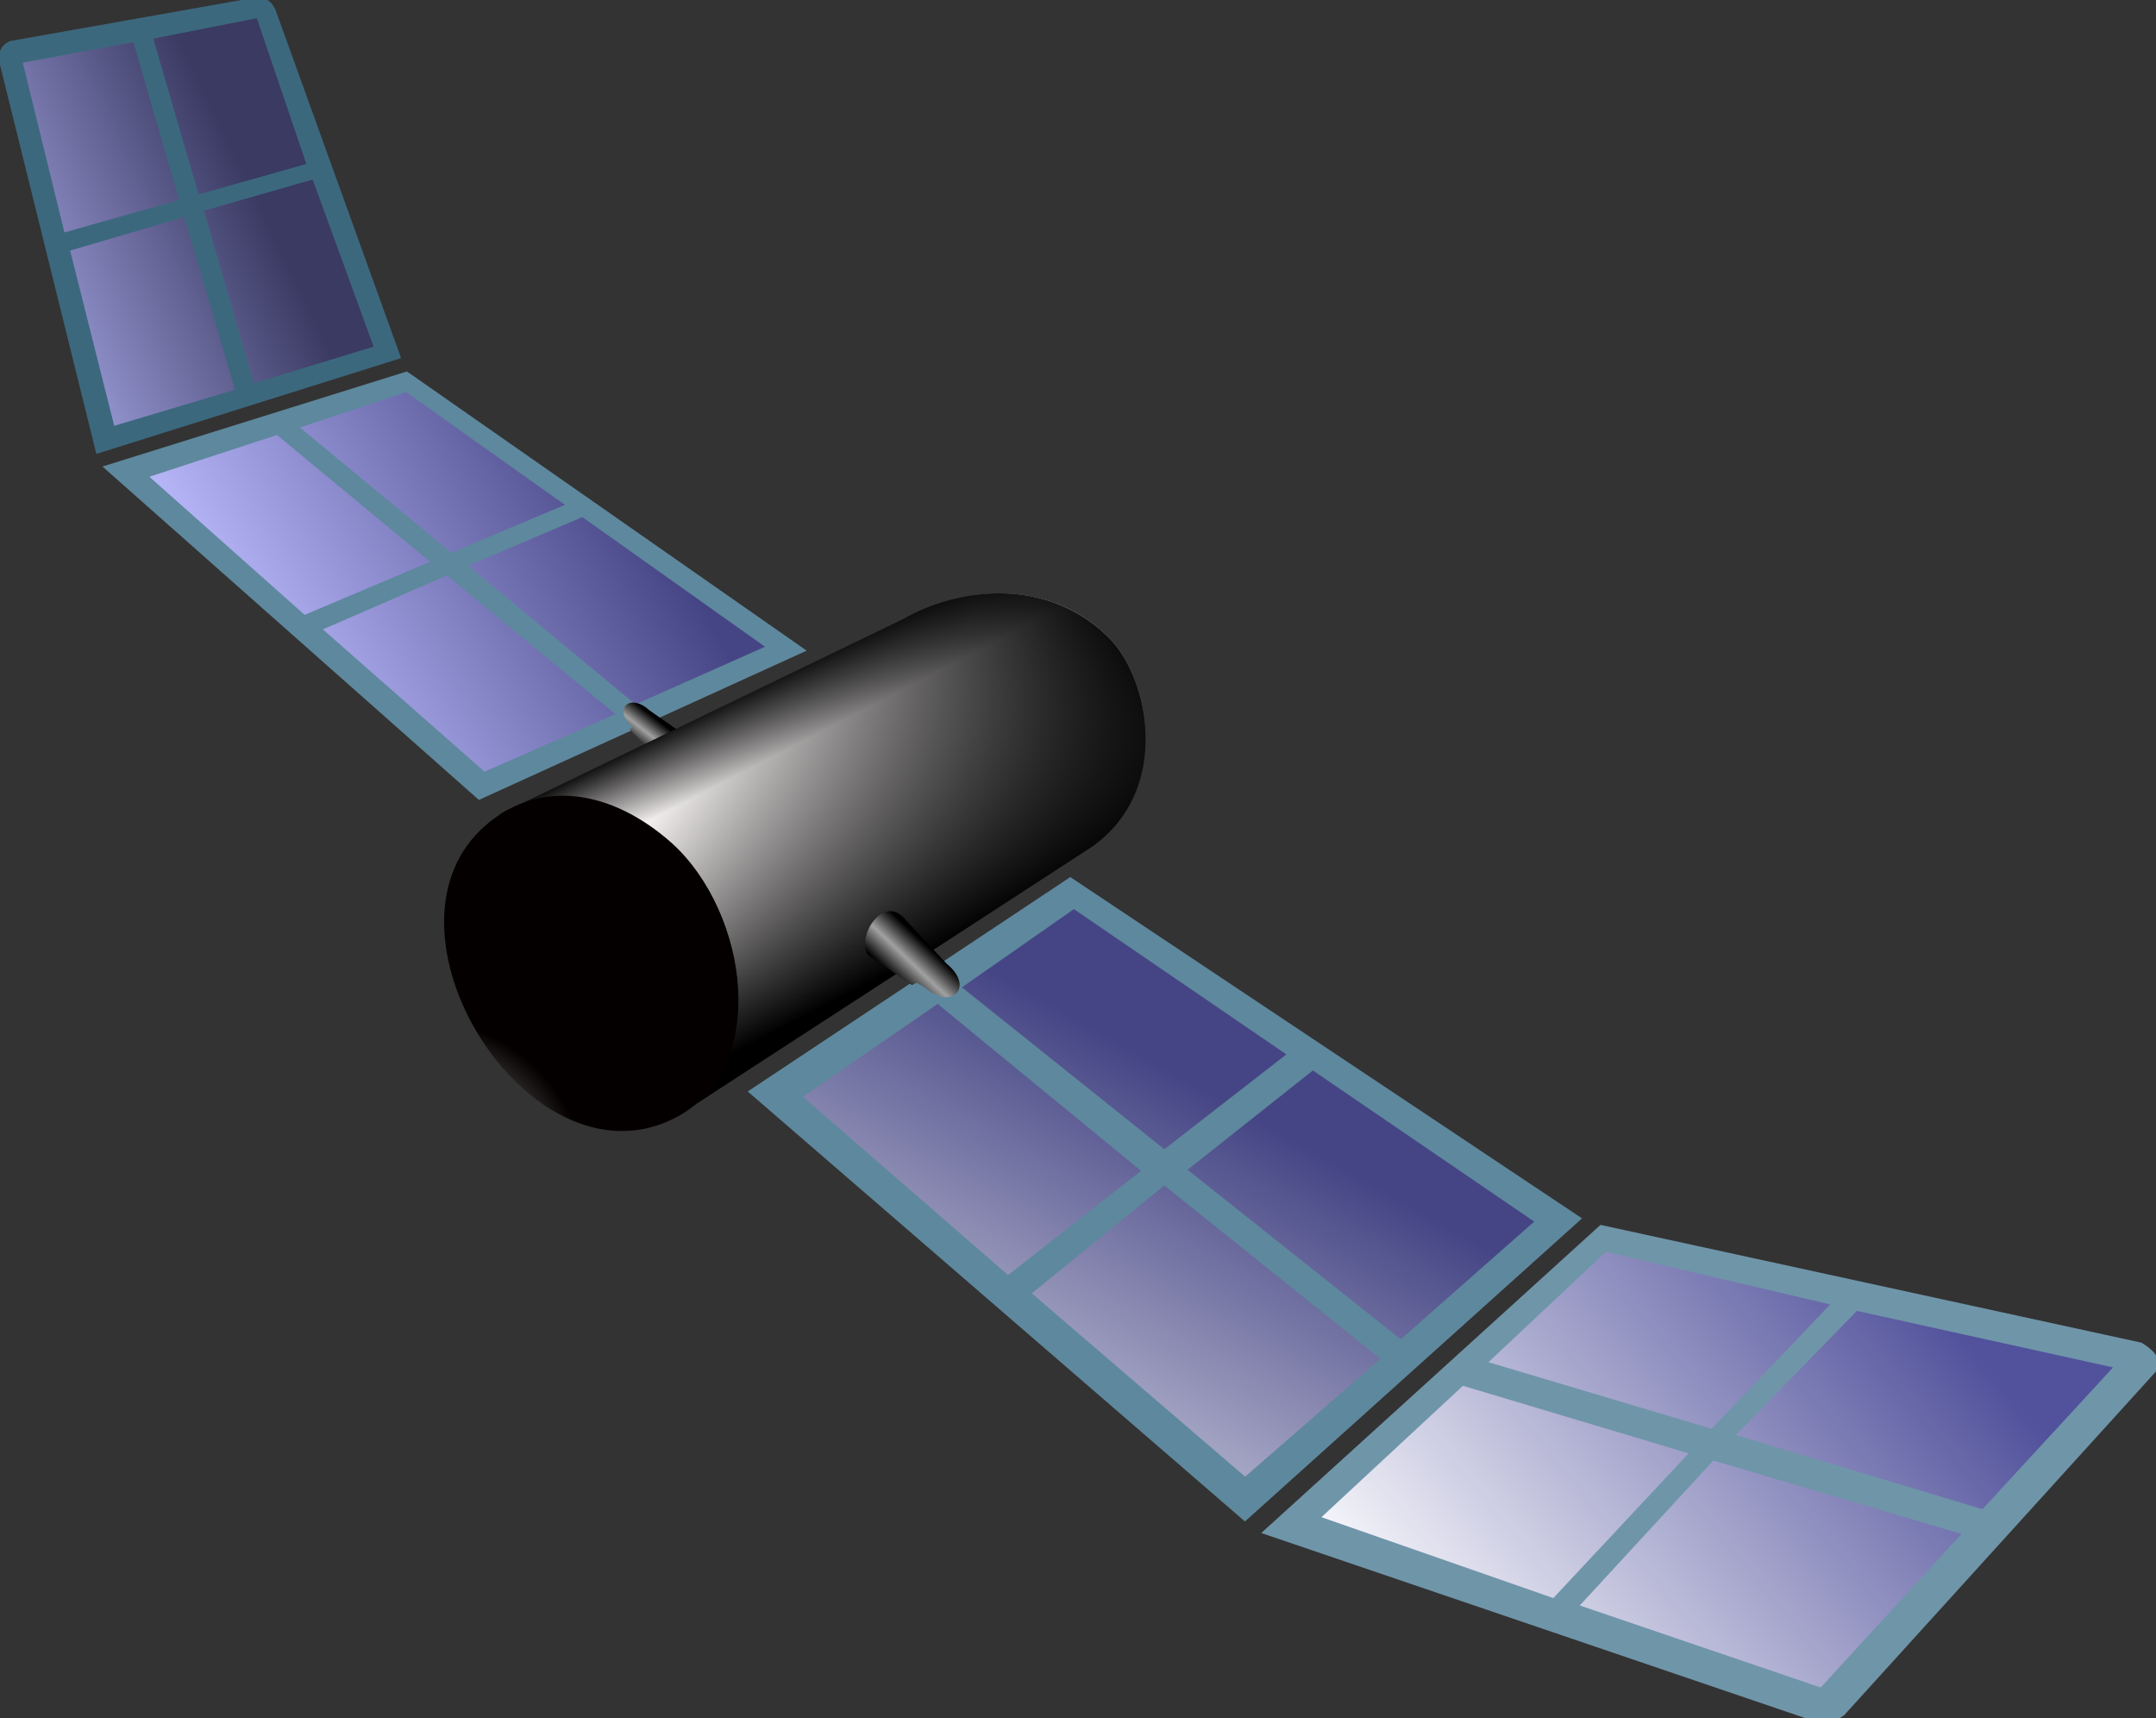 <?xml version="1.0" encoding="UTF-8" standalone="no"?>
<!-- Created with Inkscape (http://www.inkscape.org/) -->

<svg
   xmlns:dc="http://purl.org/dc/elements/1.1/"
   xmlns:cc="http://creativecommons.org/ns#"
   xmlns:rdf="http://www.w3.org/1999/02/22-rdf-syntax-ns#"
   xmlns:svg="http://www.w3.org/2000/svg"
   xmlns="http://www.w3.org/2000/svg"
   xmlns:xlink="http://www.w3.org/1999/xlink"
   xmlns:sodipodi="http://sodipodi.sourceforge.net/DTD/sodipodi-0.dtd"
   xmlns:inkscape="http://www.inkscape.org/namespaces/inkscape"
   width="3551.659mm"
   height="2830.415mm"
   viewBox="0 0 3551.659 2830.415"
   version="1.1"
   id="svg8"
   inkscape:version="0.92.3 (2405546, 2018-03-11)"
   sodipodi:docname="smartsatellite_2.svg">
  <rect x="0" y="0" width="3551.659" height="2830.415" fill="#333333" stroke="none"/>
  <defs
     id="defs2">
    <linearGradient
       x1="4661"
       x2="4371.9"
       y1="2161.2"
       gradientUnits="userSpaceOnUse"
       y2="2395.6"
       id="linearGradient4112">
      <stop
         offset="0"
         stop-color="#454585"
         id="stop3893" />
      <stop
         offset="1"
         stop-color="#babafd"
         id="stop3895" />
    </linearGradient>
    <linearGradient
       x1="4669.9"
       x2="4543.6"
       y1="2297.1"
       gradientUnits="userSpaceOnUse"
       y2="2556.1"
       id="linearGradient4110">
      <stop
         offset="0"
         stop-color="#3a3a63"
         id="stop3884" />
      <stop
         offset="1"
         stop-color="#babafd"
         id="stop3887" />
    </linearGradient>
    <radialGradient
       r="353.82"
       gradientTransform="matrix(0.263,2.114,1.593,0.081,-3332.5,-8761.5)"
       cx="5080.424"
       cy="3633.13"
       gradientUnits="userSpaceOnUse"
       fy="3563.23"
       fx="5047.225"
       id="radialGradient2499">
      <stop
         offset="0"
         stop-color="#050101"
         id="stop3496" />
      <stop
         offset="1"
         stop-color="#fff"
         id="stop35889" />
    </radialGradient>
    <linearGradient
       x1="5408.2"
       x2="5482.6"
       gradientTransform="matrix(0.055,0.936,0.937,0.072,177.43,-2719)"
       y1="3589.5"
       gradientUnits="userSpaceOnUse"
       y2="3960.5"
       id="linearGradient2486">
      <stop
         offset="0"
         stop-opacity="0"
         stop-color="#d9d9d9"
         id="stop3506" />
      <stop
         offset=".63"
         stop-color="#fff"
         id="stop3512" />
      <stop
         offset="1"
         stop-opacity="0"
         stop-color="#e9e9e9"
         id="stop3508" />
    </linearGradient>
    <linearGradient
       x1="5319.3"
       x2="5371.2"
       gradientTransform="matrix(0.154,0.949,1.024,0.273,-672.37,-3525.1)"
       y1="3508.1"
       gradientUnits="userSpaceOnUse"
       y2="3569.8"
       id="linearGradient2483">
      <stop
         offset="0"
         id="stop3530" />
      <stop
         offset=".5"
         stop-color="#fff"
         id="stop3536" />
      <stop
         offset="1"
         stop-color="#0d0000"
         id="stop3532" />
    </linearGradient>
    <radialGradient
       r="329.36"
       gradientTransform="matrix(-0.074,-0.674,-0.595,0.012,6512.5,5749.9)"
       cx="5063.1"
       cy="3747.5"
       gradientUnits="userSpaceOnUse"
       fy="3654.9"
       fx="5132.7"
       id="radialGradient2480">
      <stop
         offset="0"
         stop-color="#c6c6c6"
         id="stop3484" />
      <stop
         offset="1"
         stop-color="#1a1a1a"
         id="stop3486" />
    </radialGradient>
    <linearGradient
       x1="4002.9"
       x2="4002.9"
       gradientTransform="matrix(0.706,0.708,0.708,-0.706,-2472.5,3092.3)"
       y1="5251.7"
       gradientUnits="userSpaceOnUse"
       y2="4560.9"
       id="linearGradient2477">
      <stop
         offset="0"
         id="stop4000" />
      <stop
         offset="1"
         stop-opacity="0"
         id="stop4002" />
    </linearGradient>
    <linearGradient
       id="linearGradient3919">
      <stop
         offset="0"
         id="stop3921" />
      <stop
         offset=".5"
         stop-color="#a1a1a1"
         id="stop3927" />
      <stop
         offset="1"
         id="stop3923" />
    </linearGradient>
    <linearGradient
       x1="4658.9"
       x2="4497.8"
       y1="2288.5"
       gradientUnits="userSpaceOnUse"
       y2="2633.7"
       id="linearGradient4138">
      <stop
         offset="0"
         stop-color="#454585"
         id="stop3876" />
      <stop
         offset="1"
         stop-color="#fff"
         id="stop3878" />
    </linearGradient>
    <linearGradient
       x1="5064.1"
       x2="4759.6"
       y1="2318.9"
       gradientUnits="userSpaceOnUse"
       y2="2605.9"
       id="linearGradient4136">
      <stop
         offset="0"
         stop-color="#51519c"
         id="stop3866" />
      <stop
         offset="1"
         stop-color="#f3f3f9"
         id="stop3868" />
    </linearGradient>
    <linearGradient
       x1="4673.2"
       x2="4786.4"
       y1="1627.1"
       gradientUnits="userSpaceOnUse"
       y2="1865.6"
       id="linearGradient3276">
      <stop
         offset="0"
         id="stop3272" />
      <stop
         offset=".241"
         stop-color="#fffbfb"
         id="stop3278" />
      <stop
         offset="1"
         id="stop3274" />
    </linearGradient>
    <radialGradient
       r="119.15"
       gradientTransform="matrix(-1.273,0.406,-0.371,-1.163,10558,3000.4)"
       cx="4171.129"
       cy="2296.066"
       gradientUnits="userSpaceOnUse"
       fy="2296.066"
       fx="4171.129"
       id="radialGradient2296">
      <stop
         offset="0"
         stop-color="#fff"
         id="stop4157" />
      <stop
         offset="1"
         stop-color="#040000"
         id="stop4159" />
    </radialGradient>
    <linearGradient
       x1="4157.5"
       x2="4079.6"
       gradientTransform="matrix(0.94,0.679,-0.679,0.94,2284.7,-2975.2)"
       y1="1786.8"
       gradientUnits="userSpaceOnUse"
       y2="2144.4"
       id="linearGradient2293">
      <stop
         offset="0"
         id="stop4054" />
      <stop
         offset="1"
         stop-opacity="0"
         id="stop4056" />
    </linearGradient>
    <linearGradient
       x1="4851.7"
       x2="4886.2"
       gradientTransform="matrix(0.077,1.151,-1.166,-0.271,6242.2,-3232.4)"
       y1="1831.3"
       gradientUnits="userSpaceOnUse"
       xlink:href="#linearGradient3919"
       y2="1800.8"
       id="linearGradient2280" />
    <linearGradient
       x1="4845.5"
       x2="4875.4"
       gradientTransform="matrix(-0.005,-0.611,-0.702,0.006,5924.5,4619.9)"
       y1="1829.5"
       gradientUnits="userSpaceOnUse"
       xlink:href="#linearGradient3919"
       y2="1800.1"
       id="linearGradient2263" />
    <linearGradient
       x1="4845.5"
       x2="4875.4"
       gradientTransform="matrix(0.842,-0.059,0.067,0.968,603.64,369.59)"
       y1="1829.5"
       gradientUnits="userSpaceOnUse"
       xlink:href="#linearGradient3919"
       y2="1800.1"
       id="linearGradient2248" />
  </defs>
  <sodipodi:namedview
     id="base"
     pagecolor="#ffffff"
     bordercolor="#666666"
     borderopacity="1.0"
     inkscape:pageopacity="0.0"
     inkscape:pageshadow="2"
     inkscape:zoom="0.09697733"
     inkscape:cx="1786.3463"
     inkscape:cy="6148.4182"
     inkscape:document-units="mm"
     inkscape:current-layer="g6734"
     showgrid="false"
     inkscape:window-width="1920"
     inkscape:window-height="1001"
     inkscape:window-x="-9"
     inkscape:window-y="-9"
     inkscape:window-maximized="1" />
  <g
     inkscape:label="Layer 1"
     inkscape:groupmode="layer"
     id="layer1"
     transform="translate(1473.585,1267.13)">
    <g
       style="fill-rule:evenodd"
       id="g3859"
       transform="matrix(0.265,0,0,0.265,-1801.398,-1267.132)">
      <g
         transform="matrix(7.607,-0.256,0.256,7.607,-30280,-6835.8)"
         style="fill-rule:evenodd"
         id="g6734">
        <g
           transform="matrix(0.883,0.111,-0.168,0.879,827.14,-1015)"
           id="g3836">
          <path
             d="m 4611.2,2509.8 276.6,-163.3 -402.9,-220.9 -263.1,112 z"
             inkscape:connector-curvature="0"
             style="fill:#5e889d"
             id="path3838" />
          <path
             d="m 4647.5,2233.9 -160.4,-89.4 -91.4,41.1 155.4,101.4 z m -381.6,9.1 160.7,112.8 106.5,-58.8 -157.2,-102.7 z m 284.4,65.1 -105.1,59.4 167.1,116.1 110.9,-63.3 z m 189.6,101.6 109.5,-63.3 -184.4,-102.8 -96.9,53.8 z"
             inkscape:connector-curvature="0"
             style="fill:url(#linearGradient4112);fill-rule:nonzero"
             id="path3840" />
        </g>
        <g
           transform="matrix(0.577,0.26,-0.562,0.868,2924.3,-1967.4)"
           id="g3842">
          <path
             d="m 4611.2,2509.8 276.6,-163.3 -375.2,-219.6 c -9.4,-4.4 -16,-5.8 -28.9,-3.2 l -246.4,107.1 c -6.3,4.3 -6.3,9.7 -2.2,16 z"
             inkscape:connector-curvature="0"
             style="fill:#3c687e"
             id="path3844" />
          <path
             d="m 4651.3,2231.8 -153.4,-92.7 -102.2,46.5 155.4,101.4 z m -385.4,11.2 160.7,112.8 106.5,-58.8 -157.2,-102.7 z m 284.4,65.1 -105.1,59.4 167.1,116.1 110.9,-63.3 z m 189.6,101.6 109.5,-63.3 -180.6,-105 -100.7,56 z"
             inkscape:connector-curvature="0"
             style="fill:url(#linearGradient4110);fill-rule:nonzero"
             id="path3846" />
        </g>
        <path
           d="m 4604.8,1647.8 c -16.7,-15.7 -1.1,-28.2 13.8,-13.5 l 28.1,21 c 18,10.8 -5.8,28.8 -17.9,23.3 l -26.5,-29 z"
           inkscape:connector-curvature="0"
           style="fill:url(#linearGradient2263);fill-rule:nonzero"
           id="path3957" />
        <path
           d="m 4640.5,1960.5 c 58.3,-34.7 50.5,-161 -5.8,-213.8 -44,-41.8 -102.2,-53.4 -142.8,-30.7 l 337.2,-149.3 c 44.6,-23.6 117.6,-31.3 166.8,21.1 32.1,34.2 47.4,126.2 -19.6,170.2 z"
           inkscape:connector-curvature="0"
           style="fill:url(#linearGradient3276)"
           id="path2423" />
        <path
           d="m 4483.3,1722.8 c 44.4,-34.8 101.7,-25.4 150.2,20.7 60.6,58.6 75.2,188.1 -6.4,225.1 -120.6,54.5 -246.7,-165.2 -143.8,-245.8 z"
           inkscape:connector-curvature="0"
           style="fill:url(#radialGradient2296)"
           id="path2425" />
        <path
           d="m 4640.5,1960.5 c 58.3,-34.7 50.5,-161 -5.8,-213.8 -44,-41.8 -102.2,-53.4 -142.8,-30.7 l 337.2,-149.3 c 44.6,-23.6 117.6,-31.3 166.8,21.1 32.1,34.2 47.4,126.2 -19.6,170.2 z"
           inkscape:connector-curvature="0"
           style="fill:url(#linearGradient2293);fill-rule:evenodd"
           id="path4050" />
        <g
           transform="matrix(1.019,-0.038,-0.01,1.394,408.97,-1010.5)"
           id="g3828">
          <path
             d="m 4611.2,2509.8 276.6,-163.3 -402.9,-220.9 -263.1,112 z"
             inkscape:connector-curvature="0"
             style="fill:#5e889d"
             id="path3446" />
          <path
             d="m 4654.3,2238.3 -167.2,-93.8 -91.4,41.1 158.8,103.1 z m -388.4,4.7 160.7,112.8 108.8,-55.4 -159.5,-106.1 z m 287.8,66.9 -108.5,57.6 167.1,116.1 110.9,-63.3 z m 186.2,99.8 109.5,-63.3 -174.2,-97.6 -102.5,52.9 z"
             inkscape:connector-curvature="0"
             style="fill:url(#linearGradient4138);fill-rule:nonzero"
             id="path2836" />
        </g>
        <g
           transform="matrix(1.129,0.041,0.161,1.542,-523.94,-1744.4)"
           id="g3832">
          <path
             d="m 5022.2,2610.9 261.5,-184.4 c 4.4,-6.2 -2.3,-10.8 -9.1,-14.2 l -379.5,-61.9 -276.2,164.4 381.4,99.4 c 8.1,1.3 15.3,0 21.9,-3.3 z"
             inkscape:connector-curvature="0"
             style="fill:#6f95a9"
             id="path3824" />
          <path
             d="m 5053.2,2392.4 -156.8,-27.7 -96.1,58.9 154.8,35.1 z m -389.2,113.9 159.6,42.7 112.4,-77.2 -156.5,-35.6 z m 289.1,-30.7 -111.1,77.3 166,43.3 117.2,-81.9 z m 189.8,25.5 108.6,-75.6 -179.6,-29.7 -99.9,66.2 z"
             inkscape:connector-curvature="0"
             style="fill:url(#linearGradient4136);fill-rule:nonzero"
             id="path3826" />
        </g>
        <path
           d="m 4835.3,1867.8 c 23.5,21.2 41.1,0.7 19.3,-18.2 l -31.9,-36.5 c -16.8,-23.6 -41.3,10.7 -32.4,26.8 l 35.3,26.1 3.9,-1.8 z"
           inkscape:connector-curvature="0"
           style="fill:url(#linearGradient2248);fill-rule:nonzero"
           id="path3917" />
        <g
           transform="matrix(0.996,-0.086,0.086,0.996,263.61,-30.404)"
           id="g2501" />
      </g>
    </g>
  </g>
</svg>
